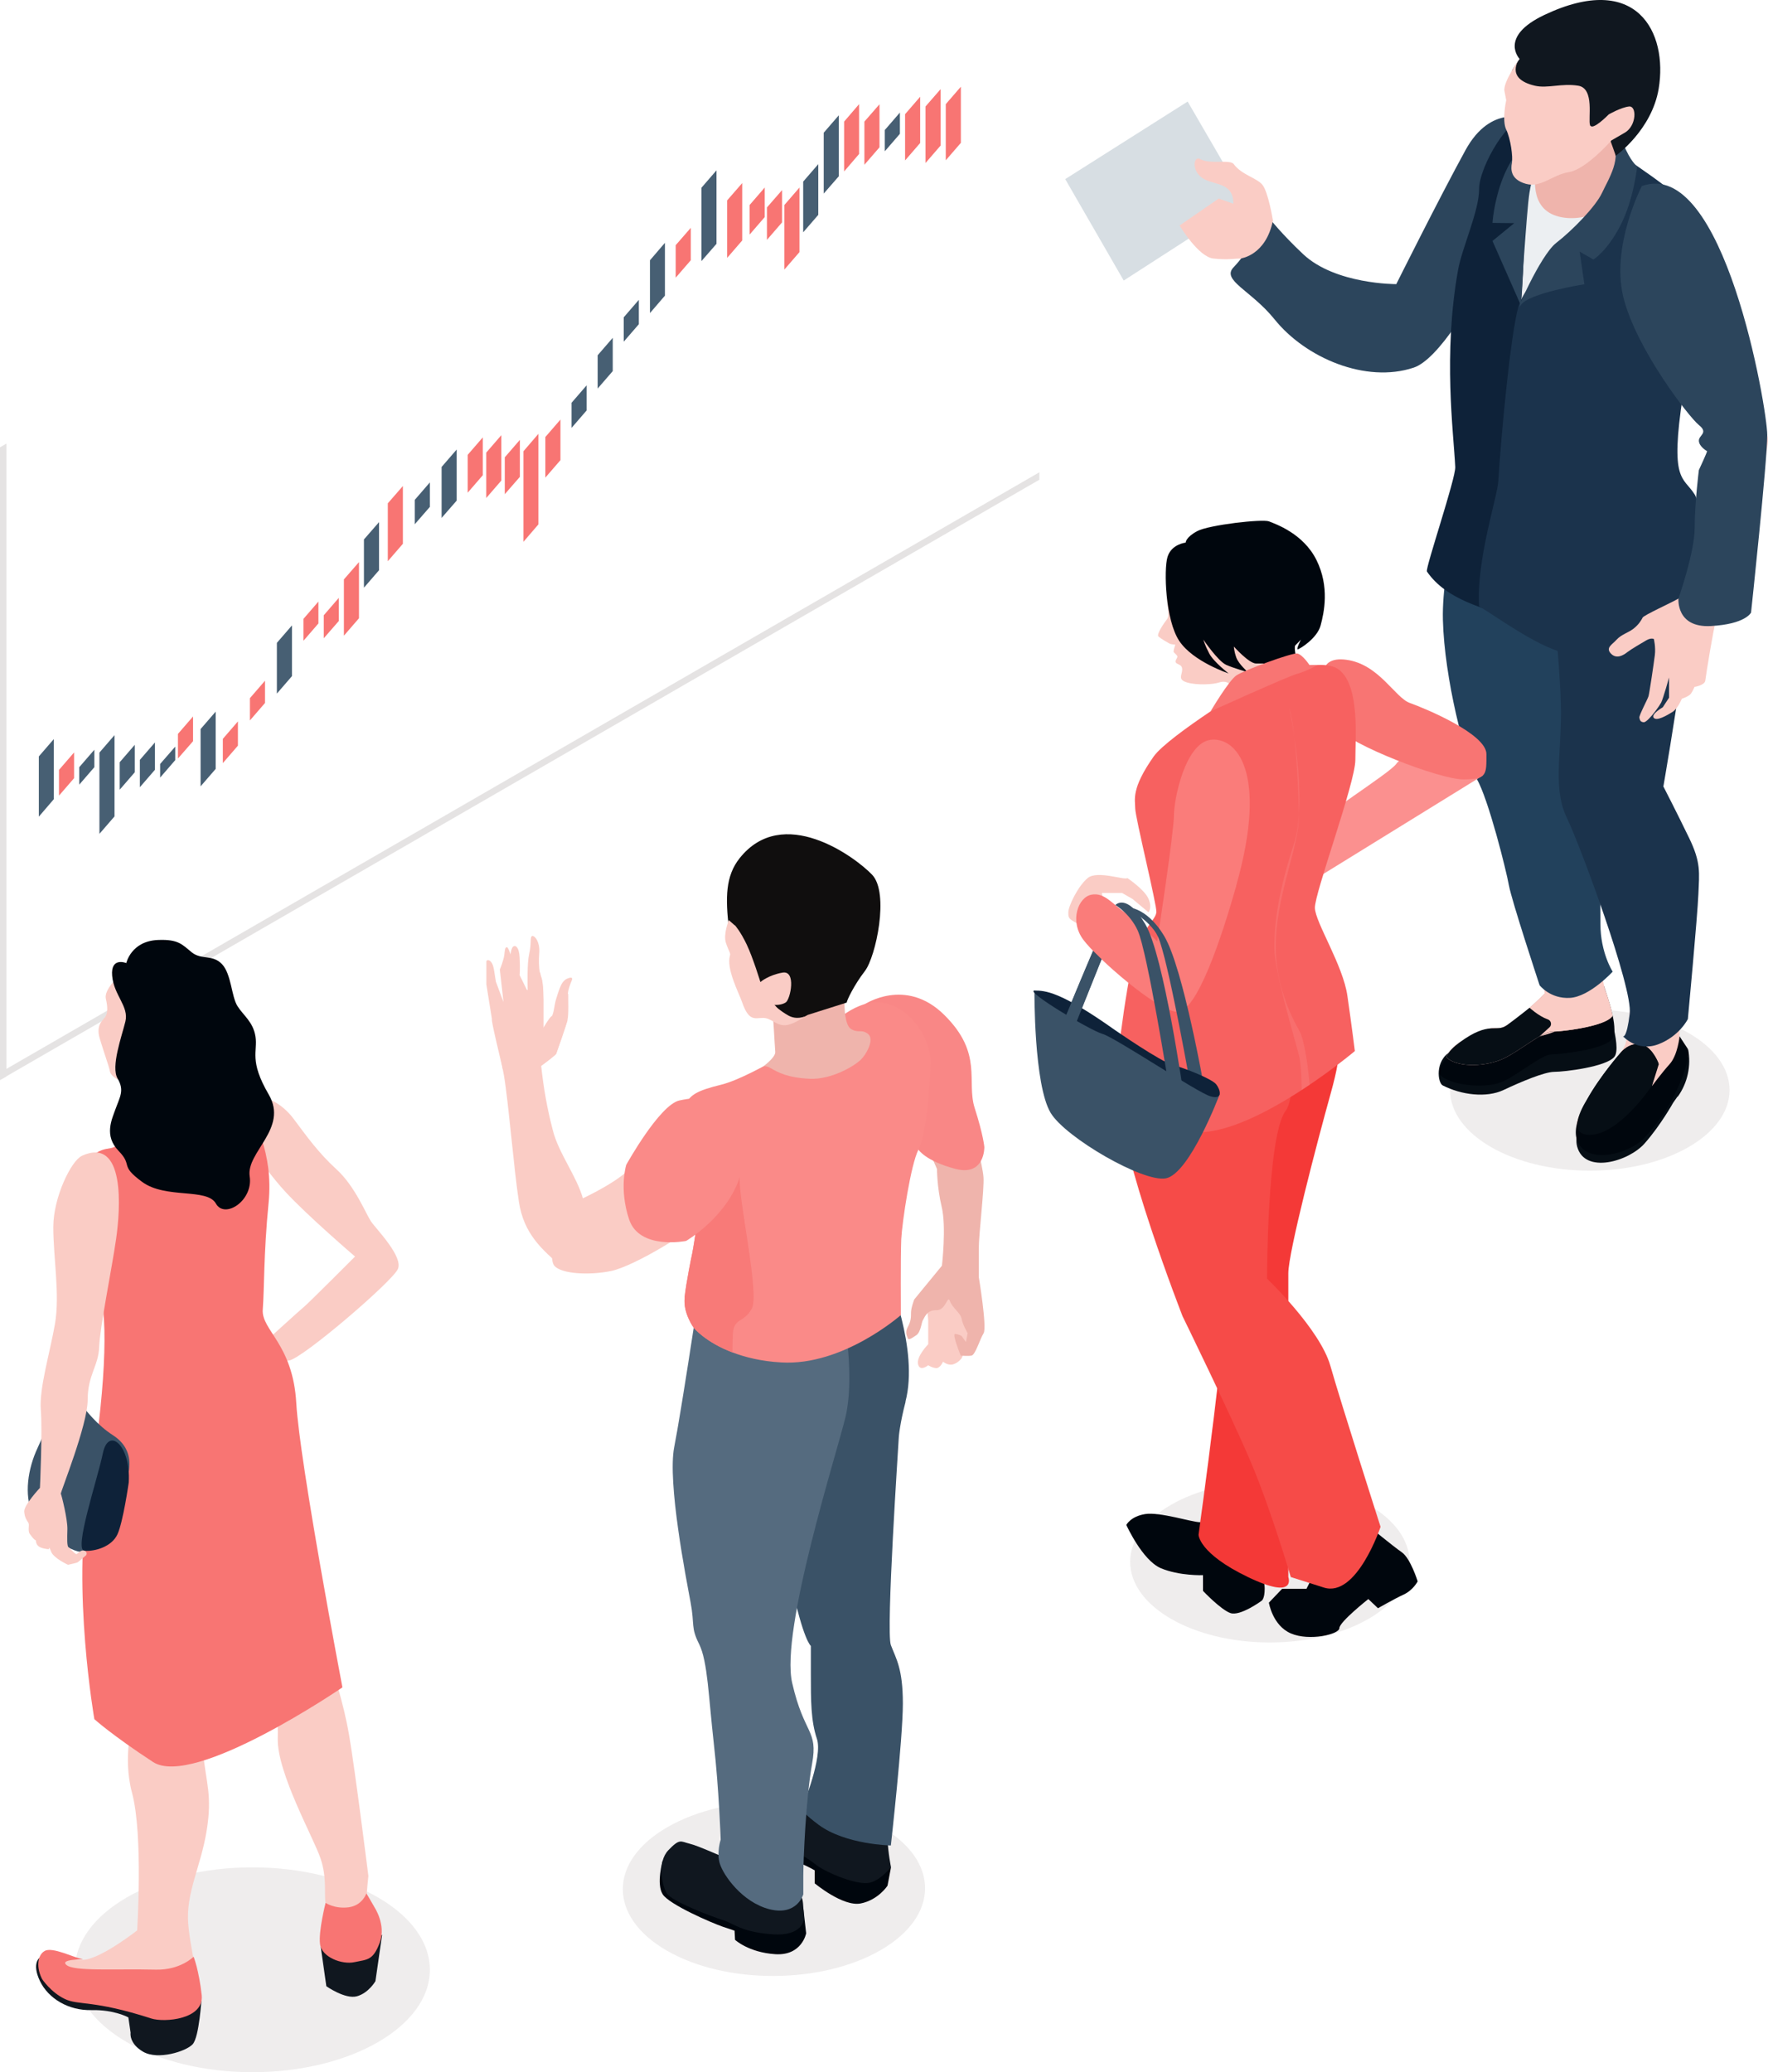 <?xml version="1.0" encoding="UTF-8"?><svg id="_이어_2" xmlns="http://www.w3.org/2000/svg" viewBox="0 0 142.97 167.53"><defs><style>.cls-1{fill:#f86e6d;}.cls-2{fill:#1b334c;}.cls-3{fill:#fa7c7a;}.cls-4{fill:#f98786;}.cls-5{fill:#d7dee3;}.cls-6{fill:#efeded;}.cls-7{fill:#f87a78;}.cls-8{fill:#100e0e;}.cls-9{fill:#10171f;}.cls-10{fill:#f87573;}.cls-11{fill:#0e2239;}.cls-12{fill:#fb908f;}.cls-13{fill:#e5e3e3;}.cls-14{fill:#eceff2;}.cls-15{fill:#2c455c;}.cls-16{fill:#556b7f;}.cls-17{fill:#475f73;}.cls-18{fill:#fa8a88;}.cls-19{fill:#060e15;}.cls-20{fill:#3a5267;}.cls-21{fill:#f43937;}.cls-22{fill:#faccc5;}.cls-23{fill:#00060d;}.cls-24{fill:#22415c;}.cls-25{fill:#f76160;}.cls-26{fill:#f64b48;}.cls-27{fill:#efb4ac;}</style></defs><g id="Layer_1"><g><ellipse id="Axo_base" class="cls-6" cx="20.41" cy="159.24" rx="14.35" ry="8.28"/><path id="Axo_base-2" class="cls-6" d="M113.98,126.26c0,3.6-5.06,6.52-11.3,6.52s-11.29-2.92-11.29-6.52,5.06-6.52,11.29-6.52,11.3,2.92,11.3,6.52Z"/><ellipse id="Axo_base-3" class="cls-6" cx="128.56" cy="88.12" rx="11.3" ry="6.52"/><g><g><g><polygon id="Axo_base-4" class="cls-17" points="3.14 66.02 3.14 61.15 4.35 59.75 4.35 64.61 3.14 66.02"/><polygon id="Axo_base-5" class="cls-10" points="4.77 64.32 4.77 62.24 5.99 60.83 5.99 62.91 4.77 64.32"/><polygon id="Axo_base-6" class="cls-17" points="6.41 63.43 6.41 62.02 7.63 60.61 7.63 62.02 6.41 63.43"/><polygon id="Axo_base-7" class="cls-17" points="8.04 67.41 8.04 60.84 9.26 59.43 9.26 66 8.04 67.41"/><polygon id="Axo_base-8" class="cls-17" points="9.68 63.84 9.68 61.62 10.9 60.21 10.9 62.43 9.68 63.84"/><polygon id="Axo_base-9" class="cls-17" points="11.31 63.64 11.31 61.43 12.53 60.02 12.53 62.23 11.31 63.64"/><polygon id="Axo_base-10" class="cls-17" points="12.95 62.86 12.95 61.76 14.17 60.36 14.17 61.45 12.95 62.86"/><polygon id="Axo_base-11" class="cls-10" points="14.39 61.32 14.39 59.33 15.61 57.92 15.61 59.92 14.39 61.32"/><polygon id="Axo_base-12" class="cls-17" points="16.22 63.57 16.22 58.94 17.44 57.53 17.44 62.16 16.22 63.57"/><polygon id="Axo_base-13" class="cls-17" points="22.39 56.07 22.39 51.97 23.61 50.56 23.61 54.66 22.39 56.07"/><polygon id="Axo_base-14" class="cls-10" points="18.02 61.69 18.02 59.73 19.24 58.32 19.24 60.28 18.02 61.69"/><polygon id="Axo_base-15" class="cls-10" points="20.21 58.24 20.21 56.44 21.43 55.03 21.43 56.83 20.21 58.24"/><polygon id="Axo_base-16" class="cls-10" points="24.54 51.8 24.54 50.03 25.75 48.63 25.75 50.4 24.54 51.8"/><polygon id="Axo_base-17" class="cls-17" points="29.43 47.51 29.43 43.61 30.65 42.21 30.65 46.1 29.43 47.51"/><polygon id="Axo_base-18" class="cls-10" points="27.81 51.39 27.81 46.84 29.03 45.44 29.03 49.98 27.81 51.39"/><polygon id="Axo_base-19" class="cls-10" points="31.36 45.37 31.36 40.69 32.58 39.29 32.58 43.96 31.36 45.37"/><polygon id="Axo_base-20" class="cls-10" points="26.18 51.6 26.18 49.74 27.4 48.33 27.4 50.2 26.18 51.6"/><polygon id="Axo_base-21" class="cls-17" points="33.54 42.38 33.54 40.41 34.76 39 34.76 40.98 33.54 42.38"/><polygon id="Axo_base-22" class="cls-17" points="35.71 41.87 35.71 37.75 36.93 36.34 36.93 40.47 35.71 41.87"/><polygon id="Axo_base-23" class="cls-10" points="37.82 39.83 37.82 36.77 39.04 35.36 39.04 38.42 37.82 39.83"/><polygon id="Axo_base-24" class="cls-10" points="39.32 40.26 39.32 36.59 40.54 35.18 40.54 38.85 39.32 40.26"/><polygon id="Axo_base-25" class="cls-10" points="40.82 39.95 40.82 36.97 42.04 35.56 42.04 38.55 40.82 39.95"/><polygon id="Axo_base-26" class="cls-10" points="42.33 43.8 42.33 36.48 43.54 35.07 43.54 42.39 42.33 43.8"/><polygon id="Axo_base-27" class="cls-10" points="44.1 38.61 44.1 35.33 45.32 33.92 45.32 37.2 44.1 38.61"/><polygon id="Axo_base-28" class="cls-17" points="52.56 25.31 52.56 21.04 53.77 19.63 53.77 23.9 52.56 25.31"/><polygon id="Axo_base-29" class="cls-17" points="48.33 31.41 48.33 28.72 49.55 27.31 49.55 30 48.33 31.41"/><polygon id="Axo_base-30" class="cls-17" points="46.22 34.59 46.22 32.56 47.44 31.15 47.44 33.18 46.22 34.59"/><polygon id="Axo_base-31" class="cls-17" points="50.44 27.62 50.44 25.65 51.66 24.24 51.66 26.21 50.44 27.62"/><polygon id="Axo_base-32" class="cls-17" points="56.72 21.11 56.72 15.18 57.94 13.77 57.94 19.71 56.72 21.11"/><polygon id="Axo_base-33" class="cls-10" points="54.64 22.45 54.64 19.82 55.86 18.42 55.86 21.04 54.64 22.45"/><polygon id="Axo_base-34" class="cls-10" points="58.8 20.85 58.8 16.2 60.02 14.8 60.02 19.44 58.8 20.85"/><polygon id="Axo_base-35" class="cls-10" points="60.62 18.96 60.62 16.57 61.84 15.16 61.84 17.55 60.62 18.96"/><polygon id="Axo_base-36" class="cls-10" points="62.02 19.39 62.02 16.77 63.24 15.37 63.24 17.98 62.02 19.39"/><polygon id="Axo_base-37" class="cls-17" points="66.61 15.65 66.61 10.73 67.83 9.32 67.83 14.25 66.61 15.65"/><polygon id="Axo_base-38" class="cls-10" points="63.43 21.79 63.43 16.57 64.65 15.16 64.65 20.38 63.43 21.79"/><polygon id="Axo_base-39" class="cls-17" points="64.95 18.78 64.95 14.68 66.17 13.27 66.17 17.37 64.95 18.78"/><polygon id="Axo_base-40" class="cls-10" points="68.26 13.86 68.26 9.83 69.47 8.42 69.47 12.45 68.26 13.86"/><polygon id="Axo_base-41" class="cls-10" points="69.9 13.32 69.9 9.83 71.12 8.43 71.12 11.91 69.9 13.32"/><polygon id="Axo_base-42" class="cls-17" points="71.55 12.23 71.55 10.51 72.77 9.1 72.77 10.82 71.55 12.23"/><polygon id="Axo_base-43" class="cls-10" points="73.19 12.97 73.19 9.23 74.41 7.82 74.41 11.56 73.19 12.97"/><polygon id="Axo_base-44" class="cls-10" points="74.84 13.18 74.84 8.61 76.06 7.21 76.06 11.77 74.84 13.18"/><polygon id="Axo_base-45" class="cls-10" points="76.48 12.96 76.48 8.42 77.7 7.01 77.7 11.55 76.48 12.96"/></g><g><polygon id="Axo_base-46" class="cls-13" points="0 87.31 0 36.16 .52 35.86 .52 87.02 0 87.31"/><polygon id="Axo_base-47" class="cls-13" points="0 87.31 0 86.71 84.05 38.18 84.05 38.78 0 87.31"/></g></g><g><g><g><path class="cls-6" d="M53.92,157.69c4.76,2.75,12.49,2.73,17.28-.03,4.79-2.76,4.81-7.23,.05-9.98-4.76-2.75-12.49-2.73-17.28,.03-4.79,2.76-4.81,7.23-.05,9.98Z"/><g><path class="cls-23" d="M60.28,146.55l-.65-.97s-.97,1.67,.32,2.87c1.3,1.21,3.01,1.67,3.94,1.9,.93,.23,1.99,.85,1.99,.85v1.05s2.27,1.9,3.71,1.63c1.44-.28,2.18-1.44,2.18-1.44l.28-1.48-11.78-4.4Z"/><path class="cls-9" d="M65.97,145.5s-1.34,.97-2.74,.07c-.52-.33-2.95-.7-3.6,0-.65,.7,.32,2.74,3.2,3.66,2.87,.93,2.6,1.25,3.66,1.85,1.07,.6,3.01,1.34,3.89,1.11,.88-.23,1.67-1.25,1.67-1.25,0,0-.23-1.11-.28-2.25l-.05-1.14s-1.44,.56-3.2,.28c-1.76-.28-2.56-2.35-2.56-2.35Z"/><path class="cls-20" d="M73.23,113.32c-.46,1.76-.56,2.85-.56,3.05s-1.04,15.51-.63,16.62c.42,1.11,.97,1.88,.97,4.73s-.97,11.47-.97,11.47c0,0-3.67-.06-5.84-1.67-2.17-1.61-1.25-1.61-1.25-1.61,0,0,1.6-3.88,1.11-5.34-.49-1.46-.49-3.06-.49-5.28v-2.23s-.63-.46-1.6-5.17c-.97-4.71-1.04-20.74-.83-21.3,.21-.56,8.62-3.51,8.62-3.51,0,0,2.57,6,1.46,10.23Z"/><g><path class="cls-23" d="M54.55,150.77l-.96-.36s-.54,1.89,0,2.73c.54,.83,3.91,2.29,4.86,2.62l.95,.32,.04,.74s1.1,1.02,3.25,1.16c2.16,.14,2.5-1.69,2.5-1.69l-.22-1.93-6.36-.62-4.06-2.97Z"/><path class="cls-9" d="M64.39,152.8s.48,.23,.55,1.1c.07,.88,.07,1.22,.07,1.22,0,0-.05,1.44-2.57,1.25-2.53-.19-3.06-.86-3.96-1.14-.9-.28-4.2-1.53-4.57-2.18-.37-.65-.79-2.5,.14-3.48,.93-.97,.99-.7,1.69-.53,.7,.16,2.69,1.07,3.51,1.41,.83,.35,3.72,.72,3.72,.72l1.42,1.61Z"/></g><g><g><path class="cls-22" d="M77.09,104.48s1.04,1.03,1.36,2.12c.31,1.08-.68,3.19-.68,3.19,0,0-.25,.37-.68,.5-.43,.14-.83-.21-.83-.21,0,0-.23,.54-.56,.52-.32-.02-.64-.23-.64-.23,0,0-.67,.55-.82-.08-.16-.62,.82-1.62,.82-1.62v-1.96l-.2-2.05,2.23-.17Z"/><path class="cls-27" d="M70.6,81.71s1.21-1.53,3.09-.66c1.88,.87,3.44,2.09,3.72,4,.28,1.91,.45,4.17,.87,5.18,.42,1.01,1.18,3.96,1.25,4.94,.07,.97-.38,4.59-.38,5.74v2.33s.68,4.08,.39,4.54c-.29,.46-.67,1.76-.98,1.81-.31,.05-.87,0-.87,0,0,0-.73-1.77-.45-1.75,.28,.02,.52,.16,.52,.16l.35,.49,.14-.71s-.42-.73-.49-1.17c-.07-.45-.73-.86-.94-1.42-.21-.56-.31,.76-1.11,.73-.8-.03-.97,.67-1.08,.8-.1,.14-.17,.97-.52,1.21-.35,.24-.64,.44-.7,.26-.05-.17-.26-.45,0-.92,.26-.47,.26-.77,.26-1.16s.26-1.06,.26-1.06l2.24-2.73s.37-3.15-.02-4.75c-.38-1.6-.38-3.06-.38-3.06,0,0-1.95-4.52-2.26-5.25-.31-.73-3.5-4.83-2.91-7.54Z"/></g><path class="cls-4" d="M69.87,81.22s3.35-2.29,6.5,.84c3.15,3.12,1.76,5.35,2.45,7.52,.7,2.18,.78,3.15,.78,3.15,0,0,.05,2.4-2.36,1.76-2.41-.64-2.97-1.55-2.97-1.55,0,0-3.23-7.81-3.68-8.6-.45-.79-.73-3.12-.73-3.12Z"/></g><path class="cls-16" d="M68.37,107.34s.7,4.3,0,7.22c-.7,2.92-5.29,17.25-4.31,21.49,.97,4.24,2.11,3.75,1.61,6.54-.5,2.78-.71,7.72-.71,9.04s0,1.51,0,1.51c0,0-.49,1.76-2.72,1.21-2.23-.56-3.76-2.78-4.03-3.69-.28-.9,.07-1.94,.07-1.94,0,0-.14-4.11-.56-7.8-.42-3.69-.49-6.61-1.18-8-.7-1.39-.35-1.53-.7-3.41-.35-1.88-1.88-9.67-1.32-12.52,.56-2.85,1.95-12.1,1.95-12.1l11.89,2.44Z"/><path class="cls-18" d="M55.37,104.9c-.15,1.25,.73,2.44,.73,2.44,0,0,.94,1.16,3.13,1.99,1.02,.39,2.33,.72,3.93,.81,5.01,.31,9.69-3.83,9.69-3.83,0,0-.03-4.76,.03-6.13,.07-1.37,.77-6.07,1.4-7.26,.62-1.18,.91-4.94,.97-6.9,.07-1.96-1.53-4.5-3.76-4.94-2.22-.44-4.38,1.9-4.38,1.9,0,0-6.06,4.02-8.76,4.7-2.04,.5-2.43,.81-2.91,1.52-.17,.25-.33,.53-.57,.87-.97,1.39,1.47,9.04,1.47,9.04,0,0-.29,1.88-.36,2.2-.07,.32-.48,2.31-.62,3.57Z"/><path class="cls-7" d="M55.37,104.9c-.15,1.25,.73,2.44,.73,2.44,0,0,.94,1.16,3.13,1.99,0-.61,.01-1.13,.03-1.47,.07-1.36,.92-.9,1.54-2.08,.63-1.18-1.06-8.64-.99-10.6,.08-1.96-.21-4.67-2.44-5.1-.86-.17-1.21-1.22-1.93-.87-.17,.25-.33,.53-.57,.87-.97,1.39,1.47,9.04,1.47,9.04,0,0-.29,1.88-.36,2.2-.07,.32-.48,2.31-.62,3.57Z"/><path class="cls-27" d="M68.29,80.77s-.08,2.04,.52,2.41c.6,.37,.79,0,1.34,.37,.56,.37,.05,1.44-.42,1.99-.46,.56-2.46,1.76-4.26,1.67-1.81-.09-2.55-.52-3.13-.85-.58-.34-.75-.05-.75-.05,0,0,1.15-.81,1.1-1.28-.05-.46-.16-3.52-.35-3.99-.19-.46,5.95-.28,5.95-.28Z"/><path class="cls-8" d="M68.47,81.05c0-.16,.59-1.41,1.47-2.55,.88-1.14,2-6.31,.58-7.79s-7.22-5.72-10.71-1.33c-1.14,1.43-1.16,3.19-.86,5.71,.3,2.53,1.14,3.82,1.65,4.36s1.9,1.44,2.32,2.16c.86,1.46,2.39,.44,2.39,.44l3.16-1Z"/><path class="cls-22" d="M59.42,74.81l-.48-.42s-.47,1.12-.24,1.83c.24,.72,.39,.81,.33,1.02-.32,1.08,.71,3,.98,3.78,.55,1.6,1.06,1.27,1.69,1.27s.97,.53,1.65,.59c.68,.07,1.73-.71,1.73-.71,0,0-.65,.3-1.32-.07-.67-.37-1.18-.86-1.18-.86,0,0,.6,.05,.97-.21,.37-.26,.86-2.61-.28-2.4-1.14,.2-1.78,.76-1.78,.76,0,0-.6-1.97-1.11-3.04-.51-1.07-.95-1.55-.95-1.55Z"/><g><path class="cls-22" d="M45.37,79.74h-.01c.09-.21,.21-.4,.35-.51,.07,.06,.12,.14,.15,.2,.09,.3-.3,.35-.49,.31Z"/><path class="cls-22" d="M45.57,102.52c-1.79-1.52-3.21-2.78-3.61-5.37-.4-2.57-.84-8.05-1.21-10.22-.03-.16-.06-.32-.09-.47,0,0,0-.01-.01-.04,0-.02-.01-.06-.02-.11-.14-.79-.29-1.49-.41-2.12-.16-.89-.25-1.62-.2-2.16,.1-1.02,.44-.35,.47-.54,.07-.29,.12-.41,.21-.5h0s0-.03,.01-.03c.05-.06,.11-.1,.2-.17,.23-.19,.34-.09,.57-.21,.22-.12,.34-.47,.64-.55,.15-.05,.34-.04,.51,0,.01,0,.04,.01,.05,.01,.14,.02,.26,.05,.39,.07-.07-.37-.29-.97,.01-1.29,.14-.14,.36-.19,.6-.2,.02,.15,.06,.27,.1,.4,.19,.5,.17,2.01,.17,2.01v2.07s.47-.81,.66-.95c.02,.08,.05,.14,.06,.21,.01-.27,.12-.4,.44-.47,.3-.07,.42-.08,.57,.31,.04,.1,.11,.21,.19,.32-.17,.59-.86,2.56-.9,2.66-.02,.09-1.06,.87-1.2,.97h-.01c.2,1.82,.47,3.41,.95,5.24,.46,1.84,1.94,3.71,2.44,5.54,.51,1.84-1.04,3.88-1.59,5.56Z"/></g><path class="cls-22" d="M59.81,92.87s-.1,2.73-1.81,4.64c-1.71,1.91-6.77,4.87-8.58,5.24s-4.03,.23-4.59-.42c-.56-.65,.05-4.45,1.53-5.1,1.48-.65,3.8-1.85,4.73-2.92,.93-1.07,3.47-4.86,4.47-5.26,1-.4,3.83,.44,4.24,3.82Z"/><path class="cls-18" d="M58.93,90.13s1.95,1.82,.88,5.06c-1.07,3.24-4.33,5.13-4.33,5.13,0,0-3.78,.76-4.61-1.75-.83-2.5-.23-4.4-.23-4.4,0,0,2.69-4.86,4.31-5.21,1.62-.35,3.08-.3,3.98,1.18Z"/></g></g><path class="cls-22" d="M45.95,80.35c-.01,.35,.05,1.65-.06,2.11,0,.02-.01,.05-.01,.07-.17,.59-.86,2.56-.9,2.66-.02,.09-1.06,.87-1.2,.97h-.01l-3.11,.29s0-.01-.01-.04c0-.02-.01-.06-.02-.11-.17-.72-.94-3.87-.85-3.92,0,0-.45-2.77-.45-2.8v-1.85c0-.17,.47-.26,.62,.69l.15,.94,.6,1.61h0l.02,.09-.3-2.68s.3-.72,.36-1.17c.05-.45,.05-.58,.19-.64,.12-.05,.31,.59,.31,.59,0,0,.06-.52,.22-.64,.15-.12,.47-.03,.52,.89,.05,.91,0,1.42,0,1.42l.66,1.34s0-.05-.01-.12c-.01-.49-.05-2.16,.12-2.92,.21-.91,.04-1.41,.25-1.46,.22-.04,.62,.49,.57,1.31-.05,.62-.04,1.2,.05,1.66,.02,.15,.06,.27,.1,.4,.19,.5,.17,2.01,.17,2.01v2.07s.47-.81,.66-.95c0-.01,.01-.01,.01-.01,.17-.1,.24-1,.36-1.36,.07-.21,.19-.66,.36-1.05,.09-.21,.21-.4,.35-.51,.05-.05,.09-.07,.14-.1,.49-.22,.51-.06,.41,.16-.1,.24-.29,.72-.3,1.06Z"/></g><g><g><polygon class="cls-5" points="86.14 14.48 96.04 8.21 100.75 16.31 90.87 22.68 86.14 14.48"/><path class="cls-22" d="M95.39,18.23s1.51,2.54,2.73,2.67c1.22,.13,1.61,0,2.23,0s.4-4.07,.4-4.07l-2.2-.78-3.16,2.18Z"/><path class="cls-15" d="M123.45,9.62s-2.88-1.26-4.95,2.53c-2.08,3.79-5.59,10.82-5.59,10.82,0,0-4.93,.03-7.54-2.43-1.73-1.63-2.73-2.9-2.73-2.9,0,0-1.87,2.93-2.87,3.95-1.05,1.06,1.4,1.87,3.3,4.23,2.51,3.12,7.38,5.19,11.25,3.9,3.88-1.29,11.76-18.57,9.12-20.09Z"/><path class="cls-19" d="M135.65,88.65l-.35,.5s-1.02,1.83-2.31,3.29c-1.29,1.46-4.84,2.5-5.45,.26-.11-.4-.07-.87,.08-1.38,.15-.54,.41-1.12,.73-1.7,1.09-1.98,2.79-3.89,2.79-3.89,0,0,.66-.81,1.6-.64,.79,.15,1.28,1.18,1.41,1.5,.02,.06,.04,.09,.04,.09l-.56,1.79s.79-1.07,1.44-1.79c.65-.72,1.44-1.87,1.44-1.87,.26,1.34-.04,2.73-.83,3.84Z"/><path class="cls-19" d="M124.94,81.01s-2.89,2.94-3.8,2.83-2.53,.41-3.83,1.16c-1.3,.75-1.05,2.55-.64,2.75,1.51,.77,3.53,1.02,4.91,.37,1.38-.65,3.31-1.47,4.11-1.47s4.21-.4,4.86-1.22c.65-.82-.77-4.72-.84-5.01-.07-.29-4.76,.58-4.76,.58Z"/><path class="cls-23" d="M130.36,84.01c-.65,.82-4.06,1.22-4.86,1.22s-2.54,1.52-3.92,2.18c-1.38,.65-4.07,.34-4.99-.39-.49-.39-.02-.82,.36-1.56,.23-.46,.6-.88,1.09-1.17,1.3-.75,2.2-1.27,3.11-1.16,.91,.11,3.8-2.83,3.8-2.83,0,0,4.69-.87,4.76-.58,.04,.17,.47,1.31,.7,2.4,.17,.79,.22,1.55-.05,1.9Z"/><path class="cls-22" d="M130.41,82.11s-.03,.05-.05,.07c-.65,.82-4.06,1.22-4.86,1.22s-2.54,1.52-3.92,2.18c-1.38,.65-3.58,.73-4.5,0-.05-.04-.1-.09-.14-.14,.23-.46,.6-.88,1.09-1.17,1.3-.75,2.2-1.27,3.11-1.16,.91,.11,3.8-2.83,3.8-2.83,0,0,4.69-.87,4.76-.58,.04,.17,.47,1.31,.7,2.4Z"/><path class="cls-19" d="M125.17,82.41c.27,.1,.34,.45,.13,.64l-.8,.73c-.87,.5-1.98,1.35-2.92,1.8-1.38,.65-3.58,.73-4.5,0-.05-.04-.1-.09-.14-.14,.23-.46,.63-.83,1.09-1.17,2.46-1.81,2.94-.74,3.84-1.4,.74-.54,1.82-1.4,1.82-1.4,0,0,.71,.66,1.47,.94Z"/><path class="cls-22" d="M130.41,82.11s-.03,.05-.05,.07c-.59,.74-3.47,1.14-4.59,1.21,1.19-.41,3.33-1.4,3.46-2.15,.99-.86,.44-1.64,.47-1.54,.04,.17,.47,1.31,.7,2.4Z"/><path class="cls-22" d="M123.7,72.74s1.41,7.91,1.24,8.27c-.17,.36,.48,1.02,2.01,.94,1.52-.07,2.76-2.25,2.76-2.25,0,0-.51-2.47-.44-3.63,.07-1.16-.29-3.34-.29-3.34h-5.28Z"/><path class="cls-22" d="M125.78,83.39c-.68,.24-1.23,.38-1.27,.39,.4-.23,.75-.38,1-.38,.07,0,.17,0,.27,0Z"/><path class="cls-24" d="M118.83,38.1s-2.27,7.29-2.15,12.01,1.79,11.25,2.73,12.84c.94,1.6,2.39,7.4,2.61,8.63,.22,1.23,2.48,8.07,2.48,8.07,0,0,.85,1.11,2.45,1.02,1.6-.09,3.46-2.12,3.46-2.12,0,0-.99-1.52-.99-3.85s-.07-13.57-.51-14.15c-.44-.58,2.21-17.38,1.5-18.81-.7-1.43-11.59-3.64-11.59-3.64Z"/><path class="cls-22" d="M131.96,79.34s-.22,4.49-.58,5.22c-.36,.73-3.48,4.65-3.85,6.1-.36,1.45,2.32,2.61,4.43,1.74s3.41-4.06,3.7-4.86c.29-.8,.81-1.92,.82-2.18,.02-.8-.67-1.36-.67-1.58v-4.08l-3.85-.35Z"/><path class="cls-23" d="M136.48,84.81s.33,.9-1.1,3.76c-.45,.9-1,1.84-2.29,3.3-1.29,1.46-4.98,2.42-5.6,.17-.11-.4-.07-.87,.08-1.38,.15-.54,.41-1.12,.73-1.7,1.09-1.98,2.79-3.89,2.79-3.89,0,0,.66-.81,1.6-.64,.79,.15,1.28,1.18,1.41,1.5,.02,.06,.04,.09,.04,.09l-.56,1.79s.79-1.07,1.44-1.79c.65-.72,.8-2.24,.8-2.24l.67,1.02Z"/><path class="cls-19" d="M134.09,85.93l-.53,1.88s-2.55,3.79-4.87,3.93c-1.02,.06-1.22-.47-1.12-1.09,.12-.73,.65-1.58,.73-1.7,1.09-1.98,2.79-3.89,2.79-3.89,0,0,.66-.81,1.6-.64,.79,.15,1.28,1.18,1.41,1.5Z"/><path class="cls-2" d="M125.14,43.85s1.09,10.1,1.09,13.72-.64,6.24,.48,8.56c1.12,2.32,5.33,13.74,5.08,15.82-.26,2.09-.55,1.82-.55,1.82,0,0,1.15,1.3,2.86,.65,1.71-.65,2.39-2.04,2.39-2.04,0,0,.78-8.34,.85-10.09,.07-1.74,.23-2.54-.76-4.57-.98-2.03-2.07-4.14-2.07-4.14,0,0,3.56-20.47,2.54-22.21-1.02-1.74-10.81-.82-11.9,2.46Z"/><path class="cls-14" d="M134.43,33.74s-.73,3.23,.87,4.7c1.6,1.47,1.74,2.95,1.74,2.95,0,0-4.5,2.98-9,3.15-4.5,.17-9.54-5.32-9.54-5.32,0,0,.69-11.1,.11-14.9-.58-3.8,1.31-7.66,1.38-8.82,.07-1.16,1.23-3.92,2.76-4.86,1.52-.94,3.34,.73,3.34,.73l-.14-1.74,3.85,.73s1.02,1.89,1.48,2.76c.46,.87,1.28,1.09,3.24,2.47,1.96,1.38,3.34,6.89,3.26,9.45-.07,2.55-3.34,8.73-3.34,8.73Z"/><path class="cls-27" d="M131.26,15.46c-.34,1.27-3.44,2.79-5.61,1.92-2.18-.87-1.38-3.85-1.38-3.85,.13-1.58,1.81-2.18,1.81-2.18l-.14-1.74,3.85,.73s1.02,1.89,1.48,2.76c0,0,.34,1.09,0,2.36Z"/><path class="cls-11" d="M115.38,46.19c1.62,2.37,4.71,2.94,6.68,3.76,.3-4.52,1.05-11.48,1.05-11.51,0-.05-.12-13.78-.12-13.78,0,0,.37-4.18,.21-7.88-.16-3.7,2.89-5.42,2.89-5.42,0,0-1.31-1.31-2.63-1.74-1.33-.44-3.85,3.84-3.85,5.65s-1.39,4.76-1.71,6.59c-1.21,6.8-.36,13.08-.22,15.89,.05,.9-2.44,8.22-2.29,8.44Z"/><path class="cls-2" d="M126.91,52.83c2.51,.12,7.7-1.87,9.76-3.55,1.59-1.29-.3-5.66,.86-7.44-.17-.96-.34-1.63-.49-1.87-.94-1.48-2.03-.97-.94-8.08,1.09-7.11,1.04-13.92,.44-15.07-.6-1.14-5.61-4.37-5.61-4.37,0,0,1.6,1.74-.39,3.58-1.98,1.85-7.1,6.45-7.75,8.75-.65,2.3-1.41,10.51-1.63,14.14-.07,1.24-1.79,6.35-1.55,10.1,1.24,.7,5.28,3.7,7.31,3.8Z"/><path class="cls-22" d="M132.43,23.57l1.85,3.52s1.92,4.8,3.1,6.66l1.18,1.85s-1.18,5.8-1.18,7.33-1.07,5.12-1.65,5.46c-.58,.34-2.8,1.34-2.9,1.54-.1,.2-.29,.54-.73,.89-.44,.34-.99,.47-1.37,.89-.38,.42-.91,.65-.46,1.13,.45,.47,1.02,.13,1.34-.13,.33-.25,1.14-.72,1.53-.95,.39-.22,.6-.1,.6-.1,0,0,.16,.64,.08,1.3-.08,.65-.44,3.08-.51,3.32-.07,.24-.78,1.56-.74,1.74,.04,.18,.06,.35,.36,.37,.18,0,.59-.45,.92-.88,.22-.29,.41-.58,.48-.71,.17-.34,.64-2.03,.64-2.03v1.63l-.51,.78s-.98,.56-.73,.85c.25,.29,1.07-.2,1.51-.47,.44-.27,.76-1.07,.76-1.07,0,0,.58-.18,.75-.43,.17-.26,.28-.53,.28-.53,0,0,.83-.13,.87-.51,.04-.38,.69-4.39,.85-4.79,.16-.4,3.12-6.79,3.45-9.68,.33-2.89,.94-4.72,.71-5.35-.24-.63-.85-.96-1.31-3.77-.45-2.81-3.74-10.34-3.74-10.34,0,0-1.89-6.78-4.21-5.26-2.32,1.52-1.23,7.76-1.23,7.76Z"/><path class="cls-15" d="M132.76,15.06s-2.48,4.77-1.5,8.91c.99,4.15,5.31,9.74,6.12,10.39,.81,.65-.02,.81,0,1.28,.02,.46,.62,.81,.66,.83,.04,.03-.66,1.53-.66,1.53,0,0-.34,2.68-.34,4.67s-1.31,5.71-1.31,5.71c0,0-.22,2.38,2.61,2.23,2.83-.15,3.26-1.09,3.26-1.09,0,0,1.31-12.23,1.31-14.35s-3.5-22.58-10.16-20.12Z"/><path class="cls-15" d="M130.32,11.34c-.14-.2,.35-1.22,.94,.26,.59,1.48,1.13,1.85,1.13,1.85,0,0-.27,2.7-1.37,4.81-1.1,2.1-2.17,2.72-2.17,2.72l-1.11-.64,.38,2.64s-4.55,.71-5.15,1.7c-.6,.99,1.56-4.02,2.87-5.04,1.32-1.02,3.2-2.95,3.71-4.05,.51-1.1,1.7-2.9,.75-4.24Z"/><path class="cls-15" d="M125.14,10.56l.8-.94,.14,1.74s-1.74,.22-2.4,4.22c-.23,1.42-.7,9.09-.7,9.09l-2.29-5.19,1.76-1.44-1.76-.02s.38-6.16,4.44-7.46Z"/><path class="cls-9" d="M122.88,7.73s-.85-1.66-.57-2.1c.28-.44,.57-.87,.57-.87,0,0-1.71-1.79,2-3.55,7.51-3.56,10,1.43,9.25,5.96-.56,3.36-3.47,5.42-3.47,5.42l-.63-1.78-7.15-3.08Z"/><path class="cls-22" d="M122.88,4.76s-1.37,1.89-1.22,2.61l.14,.73s-.36,1.63,0,2.38c.36,.74,.55,2.19,.46,2.7-.1,.51-.11,1.33,1.13,1.68,1.24,.35,2.14-.74,3.5-.95,1.37-.22,3.42-2.56,3.42-2.56,0,0,.15-.09,1.09-.63,.94-.55,.98-2.18,.33-2.11-.65,.07-1.64,.64-1.64,.64,0,0-1.33,1.37-1.51,.87-.18-.5,.39-2.97-.95-3.19-1.34-.22-2.49,.24-3.51,0-2.49-.58-1.25-2.18-1.25-2.18Z"/></g><path class="cls-22" d="M102.93,17.8s-.37-2.31-.86-2.88c-.46-.54-1.68-.8-2.3-1.65-.3-.41-1.91,.04-2.72-.41-.56-.31-.75,1.07,.36,1.64,.95,.49,2.46,.27,2.32,2.22-.08,1.12-1.24,1.22-.67,2.72,.57,1.51,1.29,1.45,1.29,1.45,0,0,2.03-.24,2.59-3.09Z"/></g><g><path class="cls-23" d="M101.77,126.77s.5,.82,.5,1.66-.25,.98-.25,.98c0,0-1.74,1.28-2.53,.99-.78-.28-2.21-1.79-2.21-1.79v-1.27s-1.92,.07-3.42-.57c-1.49-.64-2.78-3.49-2.78-3.49,0,0,.34-.69,1.52-.88,1.18-.19,3.8,.66,4.45,.66s2.57-.35,2.57-.35l2.13,4.06Z"/><path class="cls-21" d="M105.04,73.98s1.71-.93,2.56,4.41c.85,5.34,1.07,6.19,0,10.03-1.07,3.84-3.42,12.81-3.42,14.52v24.55s.72,1.92-3.27,0c-3.99-1.92-3.99-3.42-3.99-3.42,0,0,2.56-18.36,2.35-21.99-.21-3.63,.21-18.57,.43-21.35s2.92-8.16,5.34-6.76Z"/><path class="cls-23" d="M110.66,123.36s1.99,1.64,2.7,2.13c.71,.5,1.28,2.35,1.28,2.35,0,0-.36,.71-1.14,1.07-.78,.36-2.07,1.1-2.07,1.1l-.78-.74s-2.34,1.85-2.34,2.35c0,.5-2.43,1.07-3.92,.43-1.49-.64-1.78-2.49-1.78-2.49l1.07-1.12h1.97l1.44-2.87,3.56-2.21Z"/><g><path class="cls-12" d="M118.07,60.52l1.83,2.18-13.43,8.29s-.84-2.99-.42-3.91c.42-.93,6.33-4.55,6.87-5.34,.53-.78,4.3-2.24,5.16-1.21Z"/><path class="cls-10" d="M107.11,55.47s-.84-2.49,1.78-2.13c2.63,.36,3.91,3.06,5.12,3.49,1.21,.43,6.19,2.49,6.19,4.13s.07,2.04-1.85,2.05c-1.92,.01-9.25-2.83-10.25-4.19-1-1.35-.99-3.34-.99-3.34Z"/></g><path class="cls-26" d="M102.82,80.1s2.63,7.69,1.13,9.72c-1.49,2.03-1.49,13.55-1.49,13.55,0,0,4.27,4.06,5.12,7.04,.85,2.99,4.06,13.02,4.06,13.02,0,0-1.92,5.76-4.59,4.91l-2.67-.85s-1.63-5.55-3.27-9.39c-1.64-3.84-5.48-11.69-5.48-11.69,0,0-5.12-13.08-5.12-17.77s2.99-12.65,2.99-12.65l9.33,4.12Z"/><path class="cls-25" d="M101.63,55.11s5.07-2.28,6.7-.93c1.63,1.35,1.27,5.41,1.27,7.26s-3.31,10.79-3.27,11.96c.03,1.17,2.28,4.63,2.63,7.12,.36,2.49,.6,4.45,.6,4.45,0,0-9.42,7.93-13.98,6.36-4.55-1.57-5.27-5.12-5.27-5.12,0,0,.93-8.64,1.85-10.23,.93-1.59,1.28-1.74,1.35-2.23,.07-.49-1.71-7.68-1.71-8.39s-.36-1.57,1.49-4.2c1.19-1.69,8.33-6.05,8.33-6.05Z"/><path class="cls-1" d="M104.26,57.24s1.57,7.33,.36,11.03c-1.21,3.7-1.57,6.26-1.57,8.33,0,.9,.35,2.52,.76,4.15,.53,2.11,1.16,4.22,1.27,4.74,.18,.93,.18,2.62,.18,2.62l.64-.42s-.21-2.77-.71-4.12c-.12-.32-1.94-3.04-2.02-6.76-.09-4.39,1.95-8.3,1.87-11.1-.19-6.92-.78-8.47-.78-8.47Z"/><path class="cls-22" d="M91.17,70.98c-.21,.21-2.43-.64-3.21,0-.78,.64-1.57,2.27-1.57,2.77,0,.5,.02,.51,.8,.96,.78,.45,2.48,0,2.48,0l-.57-2.52h1.64l.85,.49,1.28,1.07s.33-.36,0-1.1c-.33-.75-1.71-1.67-1.71-1.67Z"/><g><path class="cls-22" d="M95.27,44.81c-.6,.51-.9,1.68-.9,3.04s.24,1.9,0,2.21c-.24,.31-.88,1.23-.69,1.4,.19,.17,.72,.47,.88,.56,.16,.09,.48,.09,.48,.09,0,0-.14,.44-.14,.56s.33,.28,.31,.43c-.02,.14-.31,.4-.02,.55,.28,.14,.45,.19,.4,.59-.05,.4-.33,.72,.43,.94,.76,.22,2.06,.16,2.54,0,.47-.16,.78,0,.88,.14,.09,.15,6-1.37,5.62-1.75s-.53-1.38,.02-2.3c.55-.93,.53-6.19-1.44-7.42-1.97-1.23-6.75-.39-8.35,.97Z"/><path class="cls-23" d="M95.86,43.87s-1.14,.12-1.45,1.16c-.31,1.04-.17,5.1,.95,6.78,1.11,1.68,3.99,2.63,3.99,2.63,0,0-1.21-.93-1.57-1.62-.36-.69-.47-1.11-.47-1.11,0,0,1.19,1.75,1.85,2.04,.66,.29,1.76,.59,1.76,.59,0,0-.75-.64-.95-1.19-.19-.55-.19-.88-.19-.88,0,0,1.21,1.37,1.8,1.37h.59l.8,.82,1.96-.72s-.34-1.42-.19-1.56c.15-.14,.46-.47,.46-.47,0,0-.4,.78-.26,.78s1.57-.88,1.85-1.92c.28-1.04,.74-3.13-.33-5.29-1.07-2.16-3.32-2.92-3.84-3.13-.52-.21-4.84,.28-5.79,.78-.95,.5-.95,.93-.95,.93Z"/></g><path class="cls-10" d="M105.89,53.76s-.56-.85-.99-.93c-.43-.07-4.31,1.35-4.93,1.78-.62,.43-2.08,2.9-2.08,2.9,0,0,6.23-2.83,7.01-3.04,.78-.21,1.64-.71,1.64-.71h-.65Z"/><path class="cls-20" d="M89.7,75.98l-2.93,7.31-.85-.52s2.89-7.07,3.04-7.07,.74,.28,.74,.28Z"/><path class="cls-3" d="M99.97,71.62c-1.12,3.94-3.18,10.32-4.82,10.18-1.64-.14-6.4-4.3-7.54-5.82-1.14-1.52-.43-3.44,.64-3.65,1.07-.21,1.71,.77,2.7,1.42,1,.64,2.63,2.36,2.63,2.36,0,0,1.35-8.83,1.35-10.18s.92-5.84,2.95-6.12c2.03-.28,4.73,2.49,2.08,11.81Z"/><path class="cls-20" d="M90.95,73.33s1.69-.19,3.21,2.37c1.52,2.56,3.21,12.2,3.21,12.2l-1.17-.51s-1.76-9.92-2.56-11.67c-.64-1.39-2.69-2.4-2.69-2.4Z"/><path class="cls-20" d="M84.97,89.98c1.22,2,7.47,5.62,9.3,5.28,1.94-.36,4.36-6.8,4.36-6.8l-14.98-8.39s-.06,7.64,1.32,9.91Z"/><path class="cls-11" d="M90.19,83.29s3.65,2.53,4.65,2.8,3.18,1.14,3.51,1.57c.33,.43,.59,1.27-.46,.97-1.06-.3-7.7-4.75-8.74-5.05-1.04-.3-6.34-3.5-5.49-3.5s2.07,.04,6.54,3.22Z"/><path class="cls-20" d="M90.19,73.17s.9-1.03,2.42,1.53c1.52,2.56,3.12,13.92,3.12,13.92l-1.17-.51s-1.76-11.14-2.56-12.89c-.64-1.39-1.81-2.06-1.81-2.06Z"/><polygon class="cls-20" points="89.08 77.55 86.78 83.29 85.92 82.77 88.39 76.87 89.08 77.55"/></g><g><path class="cls-22" d="M22.4,111.81c.27,.34,1.97,5.9,2.71,11.05,.75,5.15,.2,7.59,1.02,9.89,.81,2.3,1.63,4.81,2.1,7.52,.47,2.71,1.56,11.39,1.56,11.39,0,0-.14,1.22-.14,1.76s.81,2.1,.14,3.19c-.68,1.08-2.24,1.15-2.78,.54s-.54-2.71-.68-3.32c-.14-.61,.14-1.97-.41-3.59-.54-1.63-3.52-6.91-3.46-9.69,.07-2.78-.47-4.47-.88-5.08-.41-.61-1.42-.68-2.24-4.88-.81-4.2-1.69-6.44-2.64-10.71-.95-4.27,5.69-8.06,5.69-8.06Z"/><path class="cls-22" d="M18.68,90.47s-.75-1.49,.88-1.83,3.19,.47,4.2,1.83c1.02,1.36,1.97,2.71,3.46,4.07,1.49,1.36,2.37,3.59,2.78,4.2,.41,.61,2.64,2.85,2.17,3.86-.47,1.02-7.73,7.25-8.81,7.39-1.08,.14-2.24-1.22-2.24-1.22,0,0,3.12-2.85,3.46-3.12,.34-.27,4.13-4.07,4.13-4.07,0,0-3.8-3.25-5.62-5.22-1.83-1.97-4.41-5.9-4.41-5.9Z"/><path class="cls-22" d="M19.29,117.17s-1.02,3.05-1.63,7.05-.95,7.93-1.15,10.91c-.2,2.98-.27,4.34-.07,6.64,.2,2.3,.75,3.32,.27,6.23-.47,2.91-1.69,5.02-1.49,7.52,.2,2.51,1.29,5.69,.27,6.23-1.02,.54-4-.14-6.1-.2s-3.25,1.02-3.93,.41-1.97-.95-1.97-2.24,.34-1.76,.75-1.9c.41-.14,1.15,.75,2.58,.61,1.42-.14,4.27-2.37,4.27-2.37,0,0,.5-7.7-.41-11.11-.81-3.05,.14-5.35-.2-6.17-.34-.81-3.05-13.49-2.24-19.45,.81-5.96-.68-1.9-.61-2.24,.07-.34,11.66,.07,11.66,.07Z"/><path class="cls-10" d="M15.49,87.21s1.08,2.17,2.03,2.17,2.1-1.42,2.51-.14c.41,1.29,2.1,3.8,1.69,8-.41,4.2-.34,6.91-.47,8.61-.14,1.69,2.44,2.78,2.71,7.59,.27,4.81,3.73,22.97,3.73,22.97,0,0-12,8.2-15.32,6.03-3.32-2.17-4.74-3.46-4.74-3.46,0,0-1.83-10.5-.47-18.3,1.36-7.79,1.63-14.23,.88-16.27-.75-2.03-2.44-9.28-.81-10.78,1.63-1.49,1.97,.07,2.98-2.24,1.02-2.3,.14-3.73,.14-3.73l5.15-.47Z"/><g><path class="cls-20" d="M9.78,120.58s1.91-2.91-.64-4.55c-2.55-1.64-3.55-4.55-4.09-3.73-.55,.82-1.18,3-2,4.73-.82,1.73-1.09,3.82-.45,5.28,.64,1.46,3.57,3.58,4.24,3.06,.67-.52,2.94-4.79,2.94-4.79Z"/><path class="cls-11" d="M10.41,119.85s-.45,3.18-.91,4.18c-.45,1-1.8,1.4-2.67,1.34-.88-.06,1.03-5.7,1.49-7.89,.45-2.18,2.27-.64,2.09,2.36Z"/></g><path class="cls-22" d="M6.61,93.45c-.84,.38-2.3,3.32-2.3,5.76s.54,5.42,.14,7.79c-.41,2.37-1.29,5.22-1.15,6.98,.14,1.76-.07,6.3-.07,6.3,0,0-1.3,1.39-1.27,1.91,.03,.53,.24,.75,.34,.92,.1,.17-.07,.63,.1,.88,.17,.25,.37,.49,.46,.51,.08,.02,0,.25,.22,.47,.22,.22,.8,.27,.86,.27s-.02-.36,.19,.19c.2,.54,1.37,1.07,1.37,1.07,0,0,.69-.15,.76-.19,.07-.03,.71-.59,.71-.59,0,0,.14-.25-.14-.36s-.53,.24-.64,.27c-.12,.03-.51-.46-.64-.54-.14-.08-.12-.69-.1-1.47,.02-.78-.47-2.76-.53-2.86-.05-.1,2.17-5.56,2.17-7.59s.88-2.74,.93-4.29c.05-1.54,1.03-6.35,1.37-8.73,.34-2.37,.78-8.32-2.78-6.71Z"/><path class="cls-22" d="M9.66,78.86c-.1,.09-1.27,1.17-1.1,1.88,.17,.71,.14,1.19-.05,1.47-.19,.29-.78,.63-.44,1.76,.34,1.14,.78,2.34,.81,2.61,.03,.27,.36,.59,.97,.85,.61,.25,8.05,1.08,8.73-2.98,.68-4.07-1.12-5.39-2.13-6.27-1.02-.88-3.9-2.08-6.78,.68Z"/><path class="cls-23" d="M10.22,77.86s-1.29-.54-1.15,1.03c.14,1.58,1.37,2.47,1.07,3.69-.3,1.22-1.19,3.66-.63,4.61s.19,1.47-.14,2.39-.98,2.22,.22,3.46c1.2,1.24,.02,1.12,1.91,2.51,1.9,1.39,5.25,.47,5.96,1.75,.71,1.27,3.03-.24,2.73-2.2-.3-1.97,3.15-3.86,1.54-6.62-1.61-2.76-.88-3.47-1.07-4.68-.19-1.2-.97-1.69-1.46-2.47-.49-.78-.49-2.59-1.25-3.39-.76-.8-1.66-.32-2.44-.95-.78-.63-1.07-1.07-2.74-1-2.18,.09-2.56,1.88-2.56,1.88Z"/><path class="cls-9" d="M29.68,156.91c.18-.09,1.22-.5,1.22-.5l-.54,3.75s-.54,.95-1.49,1.22-2.48-.81-2.48-.81l-.45-3.16,3.75-.5Z"/><path class="cls-10" d="M30.26,154.15s.99,1.45,.45,2.89c-.54,1.45-.99,1.36-2.03,1.58-1.04,.23-2.67-.41-2.8-1.45-.14-1.04,.45-3.34,.45-3.34,0,0,.72,.5,1.85,.36,1.13-.14,1.45-1.13,1.45-1.13l.63,1.08Z"/><g><path class="cls-9" d="M15.22,160.2l1.08,1.31s-.18,3.16-.72,3.75c-.54,.59-2.82,1.29-4,.61-1.17-.68-1.02-1.54-1.02-1.54l-.18-1.24s-1.13-.63-2.98-.59c-1.85,.05-3.5-.93-4.18-2.37-.68-1.45-.02-1.9,.11-1.94,.14-.05,1.94,2.42,1.94,2.42l9.94-.41Z"/><path class="cls-10" d="M15.65,158.19s-1.06,1.08-3.03,1.04c-3.38-.08-6.62,.16-7.25-.38-.63-.54,1.85-.41,1.22-.5-.63-.09-2.35-.99-2.98-.63-.63,.36-.66,1.42-.2,2.28,0,0,.7,1.06,1.83,1.6,1.13,.54,2.26,.05,7,1.58,1.03,.33,4.29,.09,4.07-1.9s-.65-3.09-.65-3.09Z"/></g></g></g></g></g></g></svg>